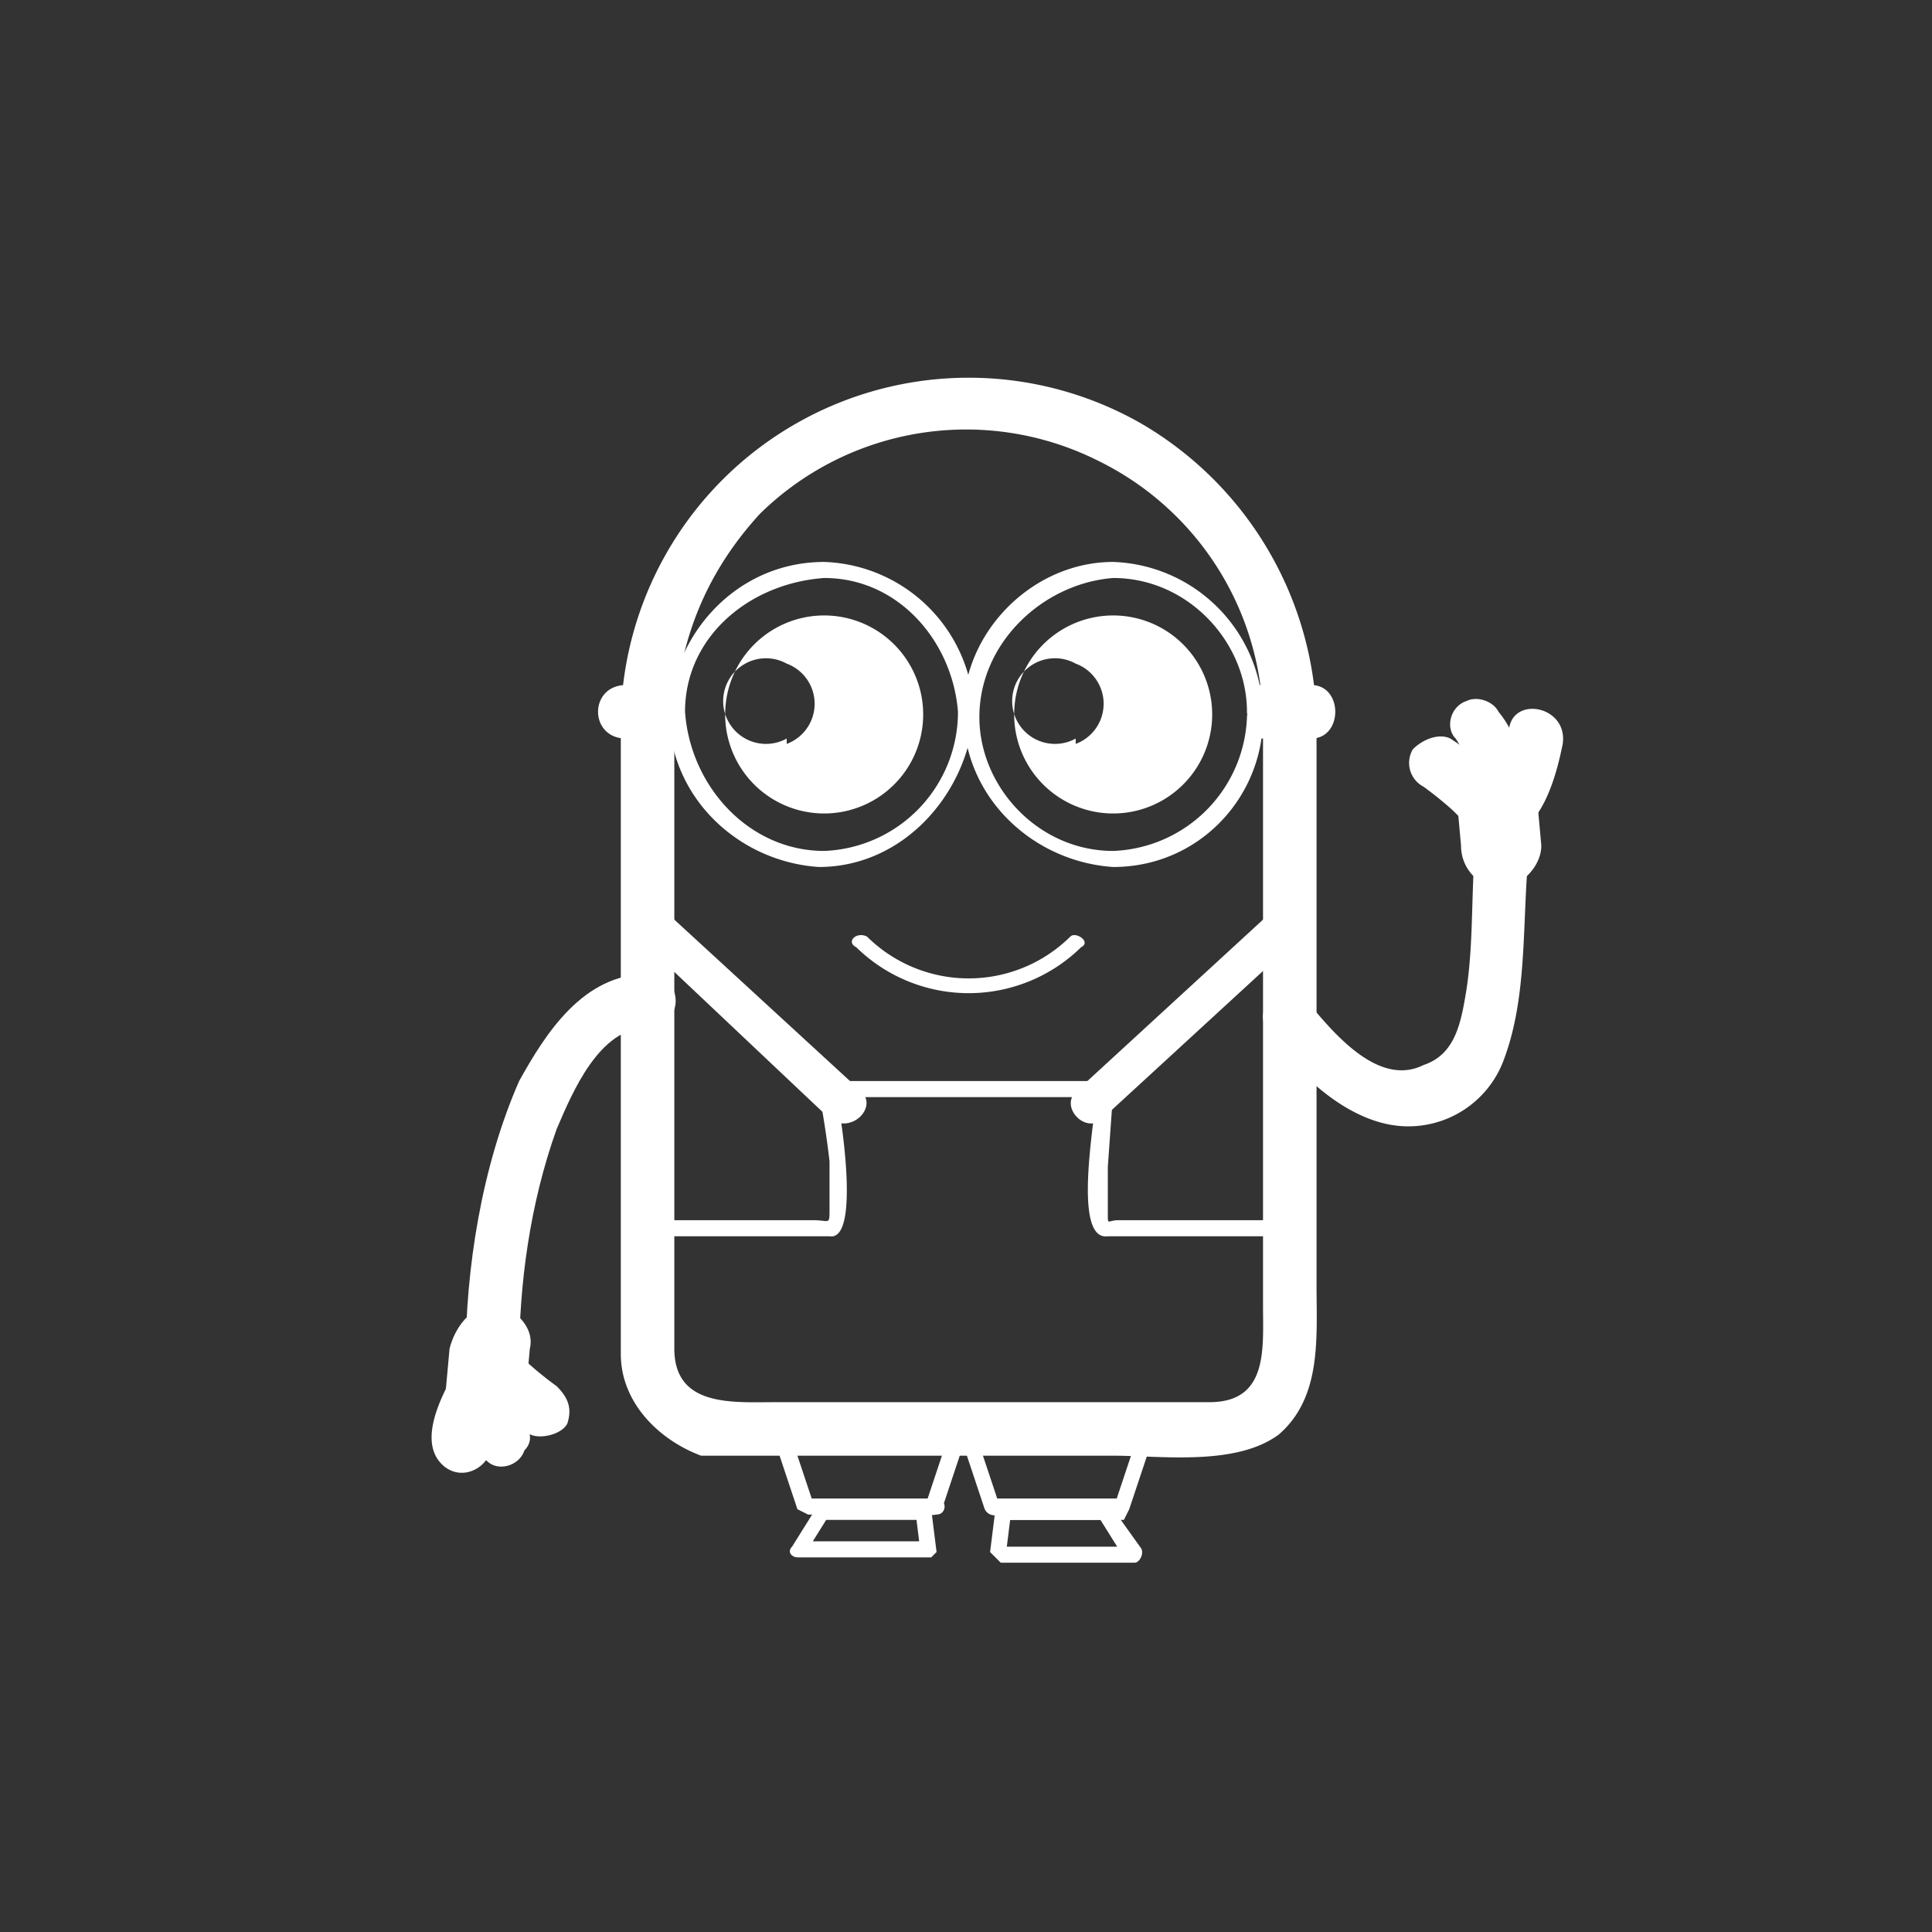 <svg xmlns="http://www.w3.org/2000/svg" width="361" height="361"><rect width="100%" height="100%" fill="#333333" stroke="none"/><path d="M246 134a66 66 0 0 0-33-55 65 65 0 0 0-64 0 65 65 0 0 0-33 55v119c0 9 7 16 15 19h77c9 0 23 2 31-4 8-7 7-18 7-28V134c-1-7-11-7-10 0v110c0 8 1 18-10 18h-81c-8 0-19 1-19-10V138c0-16 5-30 16-42a55 55 0 0 1 63-10 55 55 0 0 1 31 48c0 6 10 6 10 0z" fill="#fff"/><path d="M175 280h-24l1 1-5-15-1 2h34l-2-2-5 15c-1 2 2 3 3 1l5-15-1-2h-34l-2 2 5 15 2 1h24c2 0 2-3 0-3z" fill="#fff"/><path d="M154 284h19l-2-2 1 8 2-2h-25l1 3 5-8c1-2-1-3-2-2l-5 8c-1 1 0 2 1 2h25l1-1-1-8-1-1h-19c-2 0-2 3 0 3zm32 0h24l1-2 5-15-1-2h-34l-2 2 5 15c1 2 4 1 3 0l-5-15-1 1h34l-2-1-5 15 1-2h-23c-2 0-2 3 0 3z" fill="#fff"/><path d="M207 281h-19l-2 1-1 8 2 2h25c1 0 2-2 1-3l-5-7c-1-2-4 0-3 1l5 8 2-2h-25l1 1 1-8-1 2h19c2 0 2-3 0-3zm-46-77l-37-34c-4-3-9 2-5 5l36 34c4 3 9-2 6-5z" fill="#fff"/><path d="M241 228h-32c-2 0-2 1-2-1v-9l1-14-1-2h-27c-2 0-2 3 0 3h1c2 0 2-3 0-3h-26l-2 2a174 174 0 0 1 2 13v9c0 3 0 2-3 2h-31c-2 0-2 3 0 3h34c6 1 2-24 1-28l-1 2h26c2 0 2-3 0-3h-1c-2 0-2 3 0 3h27l-2-2c0 4-5 29 2 28h33c3 0 3-3 1-3z" fill="#fff"/><path d="M206 209l37-34c3-3-2-8-5-5l-37 34c-3 3 2 8 5 5zm-85-27c-12 0-19 11-24 20-7 16-10 35-10 52 0 7 10 7 10 0 0-14 2-29 7-43 3-7 8-19 17-19 7 0 7-10 0-10z" fill="#fff"/><path d="M87 253c-3 5-10 16-4 21 5 4 12-3 7-7a3 3 0 0 1 1 2v-3l5-7c3-6-5-11-9-5z" fill="#fff"/><path d="M88 253c-4 7-3 15 3 20 2 2 6 1 7-2 2-2 1-5-2-6-2-2 0-6 1-7 3-6-6-11-9-5z" fill="#fff"/><path d="M88 254c-2 2 1 5 3 7l8 7c2 1 6 0 7-2 1-3 0-5-2-7a65 65 0 0 1-5-4 28 28 0 0 1-2-2s-1-1 0 0v3c1-2-1-5-3-6-3-1-6 1-7 4z" fill="#fff"/><path d="M84 252l-1 11c0 4 4 7 8 7s7-3 7-7l1-11c1-4-3-8-7-8s-7 4-8 8z" fill="#fff"/><g fill="#fff"><path d="M282 136a53 53 0 0 1-2 8 16 16 0 0 1-2 3l2-1c-6 0-6 10 0 10 8 1 11-12 12-17 1-7-9-9-10-3z"/><path d="M282 153a18 18 0 0 0-2-20c-1-2-4-3-6-2-3 1-4 5-2 7 2 3 3 7 1 10-3 5 6 10 9 5z"/><path d="M283 152c1-3-1-5-3-7a66 66 0 0 0-9-7c-2-1-5 0-7 2a5 5 0 0 0 2 7 73 73 0 0 1 5 4 29 29 0 0 1 2 2h1-1v-4c-1 3 1 6 4 7 2 0 5-1 6-4z"/><path d="M237 193c5 7 13 15 22 17a19 19 0 0 0 22-12c6-16 2-35 7-51 2-6-8-9-10-2-4 13-2 27-4 40-1 6-2 12-8 14-8 4-16-5-21-11-3-6-12-1-8 5z"/><path d="M272 147l1 11a8 8 0 0 0 7 8c4 0 8-4 8-8l-1-11a8 8 0 0 0-7-7c-4 0-8 3-8 7z"/></g><path d="M200 175a27 27 0 0 1-38 0c-2-1-4 1-2 2a30 30 0 0 0 42 0c2-1-1-3-2-2z" fill="#fff"/><g fill="#fff"><path d="M179 133a26 26 0 0 1-25 26c-14 0-25-12-26-26 0-14 12-24 26-25 14 0 24 12 25 25 0 2 3 2 3 0a29 29 0 0 0-28-28c-16 0-28 13-29 28 0 16 13 28 28 29 16 0 28-14 29-29h-3z"/><path d="M154 115a18 18 0 1 0 0 37 18 18 0 0 0 0-37zm-7 23a8 8 0 1 1 0-14 8 8 0 0 1 0 15zm86-4a26 26 0 0 1-25 25c-14 0-25-12-25-25 0-14 12-25 25-26 14 0 25 12 25 25 0 2 3 2 3 1a29 29 0 0 0-28-29c-15 0-28 13-28 28 0 16 13 28 28 29 16 0 28-13 28-28 0-2-3-2-3 0z"/><path d="M208 115a18 18 0 1 0 0 37 18 18 0 0 0 0-37zm-7 23a8 8 0 1 1 0-14 8 8 0 0 1 0 15zm-84 0h10v-10h-10c-7 0-7 10 0 10zm128 0h-11v-10h11c6 0 6 10 0 10z"/></g></svg>
